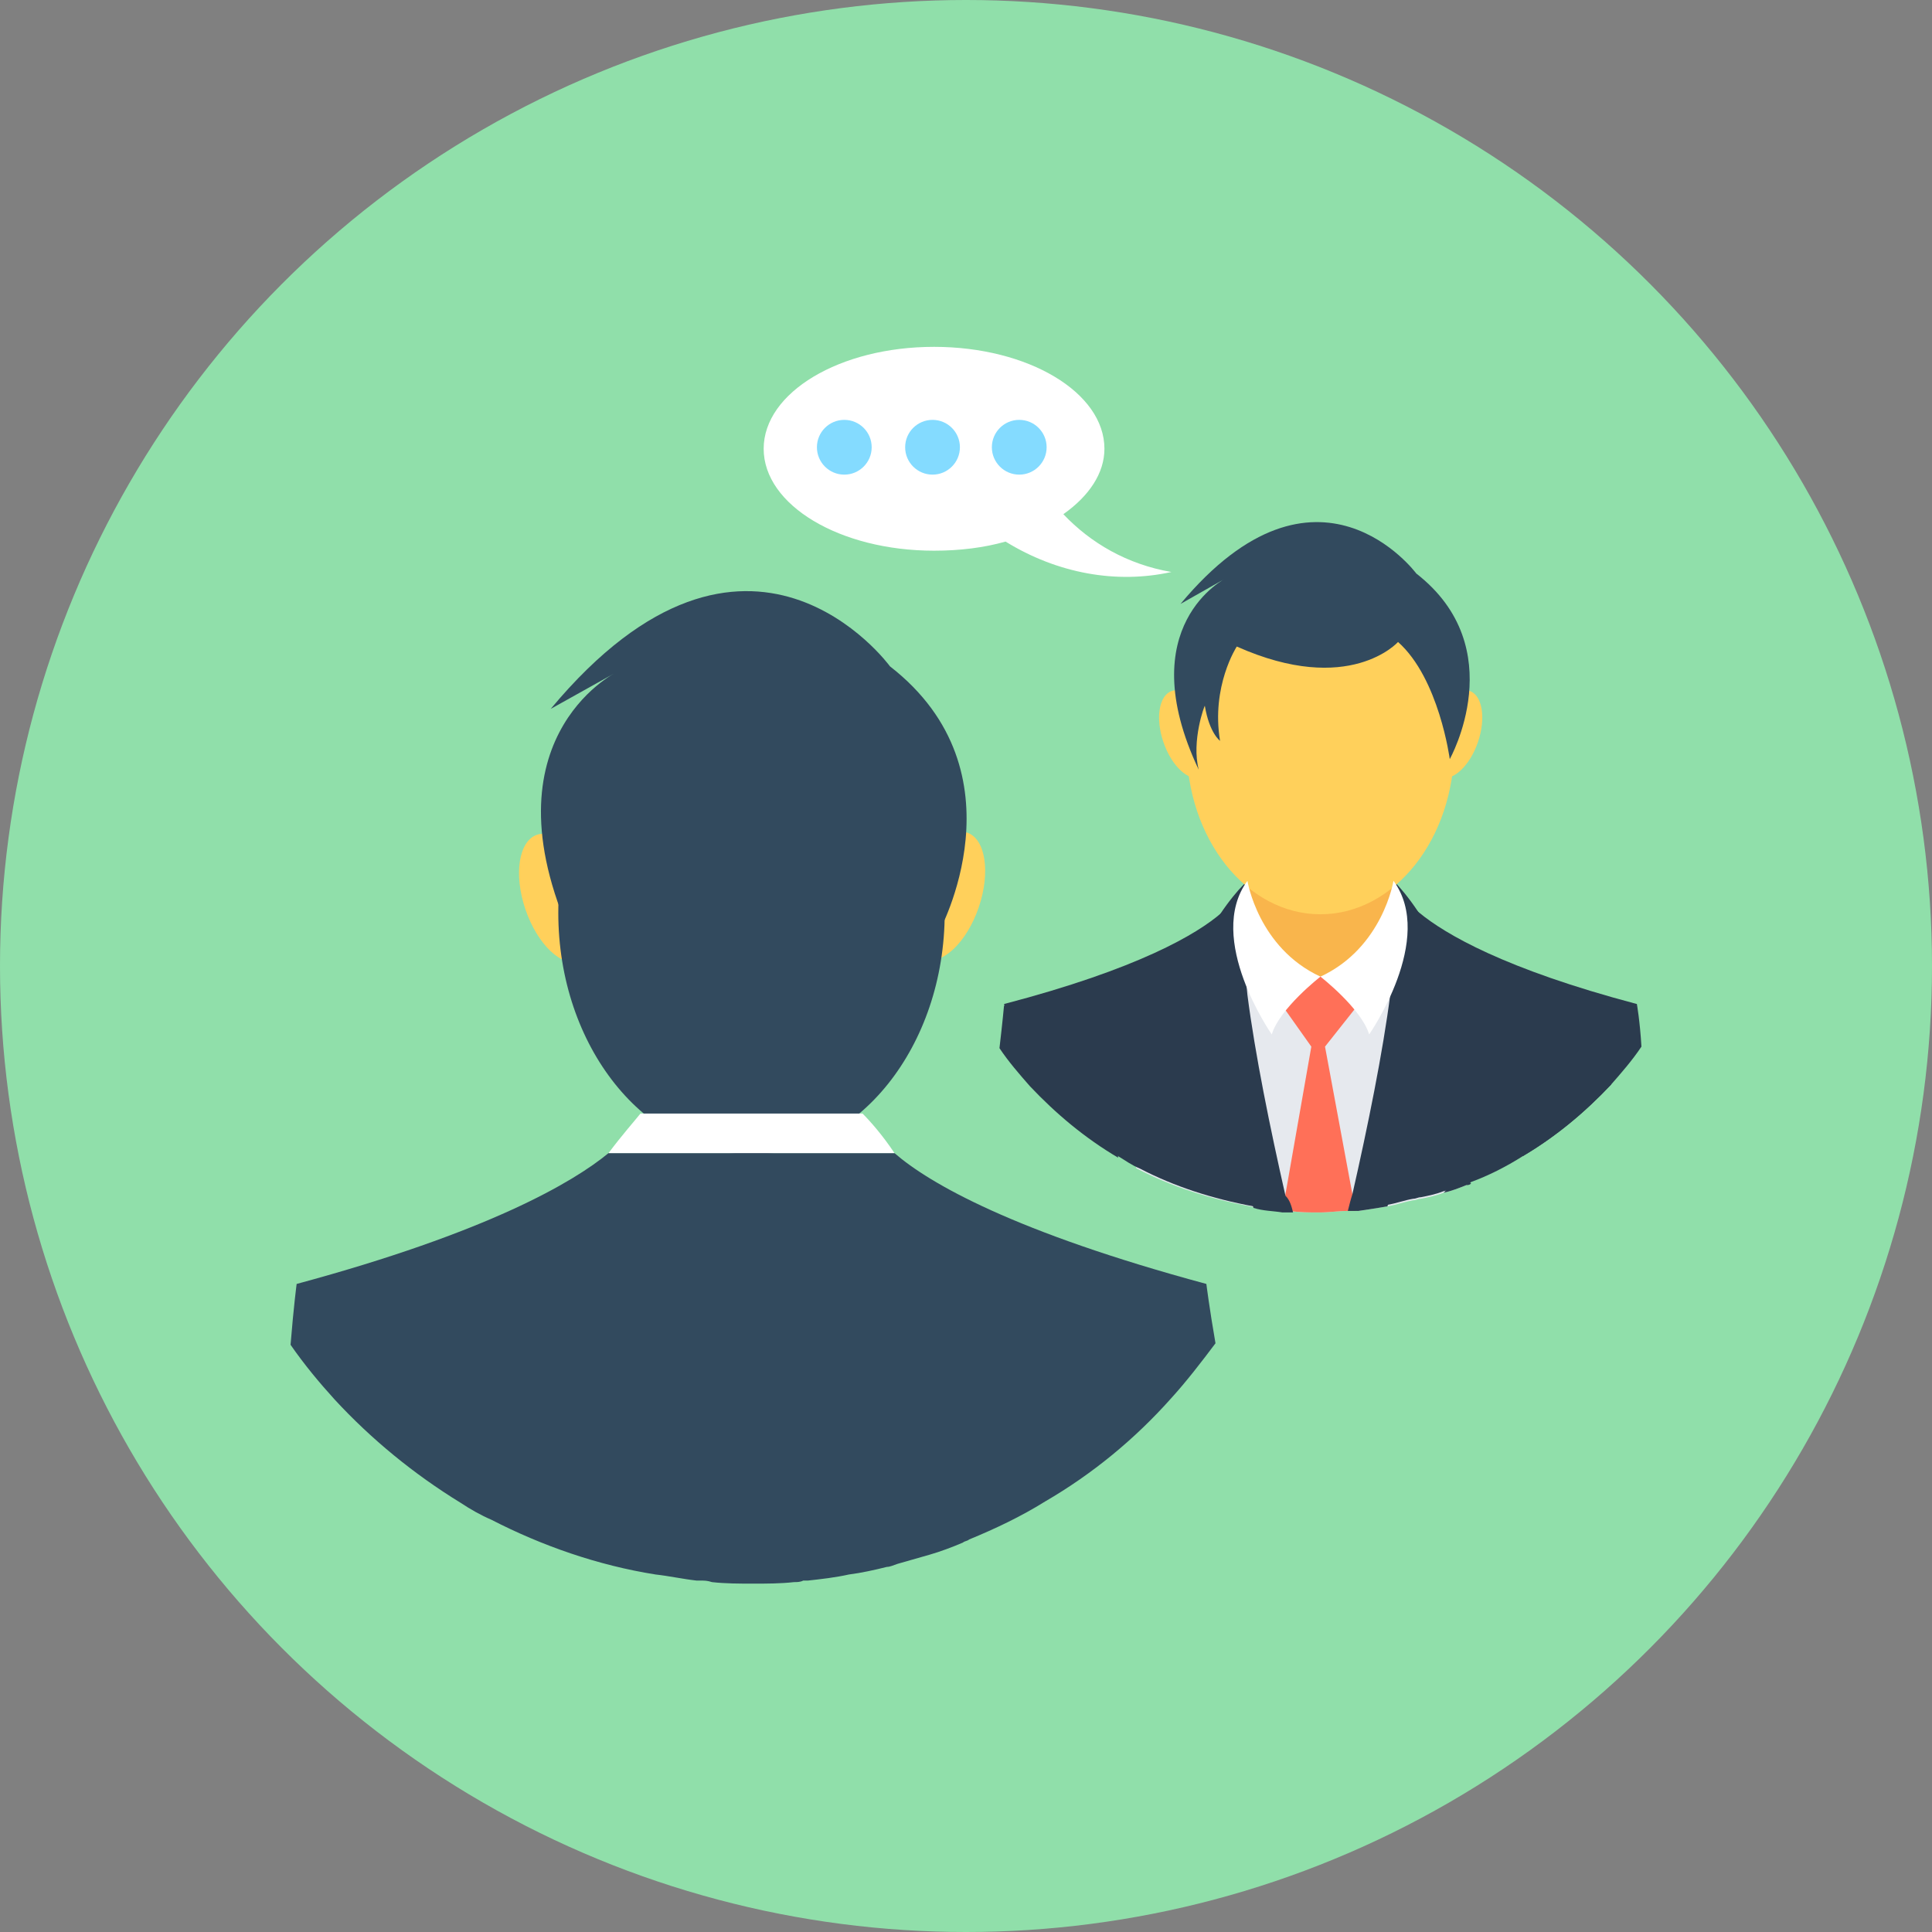 <?xml version="1.0" encoding="iso-8859-1"?>
<!-- Generator: Adobe Illustrator 19.0.0, SVG Export Plug-In . SVG Version: 6.00 Build 0)  -->
<svg xmlns="http://www.w3.org/2000/svg" xmlns:xlink="http://www.w3.org/1999/xlink" version="1.1" id="Layer_1" x="0px" y="0px" viewBox="0 0 508 508" style="enable-background:new 0 0 508 508;" xml:space="preserve">
<rect x="0" y="0" width="508" height="508" fill="#808080" stroke="none"/>
<circle style="fill:#90DFAA;" cx="254" cy="254" r="254"/>
<g>
	
		<ellipse transform="matrix(0.323 -0.947 0.947 0.323 -54.773 394.762)" style="fill:#FFD05B;" cx="248.446" cy="235.652" rx="17.6" ry="9.2"/>
	
		<ellipse transform="matrix(0.323 0.947 -0.947 0.323 322.92 20.768)" style="fill:#FFD05B;" cx="146.949" cy="236.018" rx="17.6" ry="9.2"/>
</g>
<path style="fill:#E6E9EE;" d="M391.2,301.2l-5.2,9.2l-0.4,1.2c-2,0.8-4,1.6-6,2c-2,0.8-4,1.2-6,1.6c-0.8,0-1.2,0.4-2,0.4  c-2.4,0.4-4.4,1.2-6.8,1.6s-4.8,0.8-7.6,1.2c-0.4,0-0.4,0-0.8,0s-1.2,0-2,0c-2.4,0-4.8,0.4-7.6,0.4c-2.4,0-5.2,0-7.6-0.4  c-0.8,0-1.2,0-2,0c-0.4,0-0.4,0-0.8,0c-2.4-0.4-5.2-0.4-7.6-1.2c-10.8-2-20.8-5.2-30-10c-3.6-14-7.2-29.2-5.2-31.6  c3.2-4,16-21.2,16-21.2l4.8-1.2l10-2.8l1.6-0.4h0.4l1.6-0.4l6.8-2l11.6-3.2l12,3.2l6.8,1.6l1.2,0.4h0.8l1.6,0.4l10.8,2.8l8.4,2  L391.2,301.2z"/>
<path style="fill:#FF7058;" d="M355.6,314l0.8,4.4c-0.4,0-1.2,0-2,0c-2.4,0-4.8,0.4-7.6,0.4c-2.4,0-5.2,0-7.6-0.4c-0.8,0-1.2,0-2,0  l0.8-4.4l6.8-38.8l-6.8-9.6l-7.2-8.8h32.4l-7.2,8.8l-7.6,9.6L355.6,314z"/>
<path style="fill:#F9B54C;" d="M367.6,239.6c0,15.2-9.2,17.2-20.4,17.2c-11.2,0-20.4-2.4-20.4-17.2c0-15.2,9.2-39.2,20.4-39.2  C358.4,200,367.6,224.4,367.6,239.6z"/>
<g>
	<path style="fill:#2B3B4E;" d="M294,304.4c-8.8-5.2-16.4-11.6-23.2-18.8c-2.8-3.2-5.6-6.4-8-10c0.8-6.8,1.2-11.2,1.2-11.2l0,0   c0.8,0.4,13.2,8,18.8,8C286.4,272,292.8,288.4,294,304.4z"/>
	<path style="fill:#2B3B4E;" d="M337.2,318.4c-2.4-0.4-5.2-0.4-7.6-1.2c-10.8-2-20.8-5.2-30-10c-2-0.8-3.6-2-5.6-3.2   c-8.8-5.2-16.4-11.6-23.2-18.8c-4-12.8-6.8-20.8-6.8-21.2l0,0c35.2-9.2,50.8-18.4,57.2-24c3.6-2.8,4.4-4.8,4.4-4.8   c0,0.4,0,0.8,0,0.8c0.4,4.8,0.4,9.2,0.8,14c0.4,2.8,0.4,5.6,0.8,8.4C329.6,282,333.2,302,337.2,318.4z"/>
	<path style="fill:#2B3B4E;" d="M340,318.8c-0.8,0-1.2,0-2,0c-0.4,0-0.4,0-0.8,0c-2.4-0.4-5.2-0.4-7.6-1.2c-10-26.8-19.6-54-19.6-54   l9.6-5.2l-4.8-4.8l-0.8-0.8c1.6-4.8,4.4-9.2,6.8-12.4c2.4-3.6,4.8-6.4,6-7.6l0,0c0.4-0.4,0.8-0.8,0.8-0.8v0.4c0,0.4,0,0.4-0.4,0.8   c-0.8,2.4-0.8,5.6-0.8,9.6l0,0c0,2.4,0,4.8,0.4,7.2c0.4,3.6,0.8,7.2,1.2,11.6l0,0c2,15.6,6,35.2,10,52.8   C339.2,315.6,339.6,317.2,340,318.8z"/>
	<path style="fill:#2B3B4E;" d="M431.6,275.2c-2.4,3.6-5.2,6.8-8,10c-6.8,7.2-14.4,13.6-23.2,18.8c1.2-16,7.6-32,11.2-32   c5.6,0,18-7.6,18.8-8l0,0C430.4,264,431.2,268.4,431.6,275.2z"/>
	<path style="fill:#2B3B4E;" d="M430.4,264L430.4,264c0,0.4-3.2,8.8-6.8,21.2c-6.8,7.2-14.4,13.6-23.2,18.8   c-4.4,2.8-9.2,5.2-13.6,6.8c-0.4,0.4-0.8,0.4-1.2,0.4c-2,0.8-4,1.6-6,2c-2,0.8-4,1.2-6,1.6c-0.8,0-1.2,0.4-2,0.4   c-2.4,0.4-4.4,1.2-6.8,1.6s-4.8,0.8-7.6,1.2c3.6-16.4,7.6-36.8,10-60c0.4-2.8,0.4-6,0.8-8.8c0.4-4.4,0.8-8.8,0.8-13.2l0,0   c0-0.4,0-0.8,0-0.8s0.8,2,4.4,4.8C380,245.6,395.6,254.8,430.4,264z"/>
	<path style="fill:#2B3B4E;" d="M384.4,263.2c0,0-9.2,27.2-19.6,54c-2.4,0.4-4.8,0.8-7.6,1.2c-0.4,0-0.4,0-0.8,0s-1.2,0-2,0   c0.4-1.6,0.8-3.2,1.2-4.4c4-17.6,8-37.2,10-52.8l0,0c0.4-4.4,1.2-8.4,1.2-12c0.4-2.4,0.4-4.8,0.4-7.2c0,0,0,0,0-0.4l0,0   c0-3.6,0-6.8-0.8-9.2l0,0c0-0.4,0-0.4,0-0.8v-0.4l0.4,0.4c0,0,0,0,0,0.4c1.2,1.2,3.6,4,6,7.6s5.2,7.6,6.8,12.4l0,0l-5.6,5.6   L384.4,263.2z"/>
</g>
<g>
	<ellipse style="fill:#FFD05B;" cx="347.2" cy="196" rx="35.2" ry="44.4"/>
	
		<ellipse transform="matrix(0.323 -0.947 0.947 0.323 76.121 492.726)" style="fill:#FFD05B;" cx="382.344" cy="193.175" rx="12" ry="6.4"/>
	
		<ellipse transform="matrix(0.323 0.947 -0.947 0.323 393.829 -164.66)" style="fill:#FFD05B;" cx="311.968" cy="192.851" rx="12" ry="6.4"/>
</g>
<path style="fill:#324A5E;" d="M315.2,202.4c-18-38,7.2-50.4,7.2-50.4l-12,6.8c36-43.2,62-8,62-8c25.2,19.6,8.8,48.8,8.8,48.8  s-2.8-21.2-13.6-30.8c0,0-12.8,14.4-42.4,1.2c0,0-6.8,10.4-4.4,24.8c0,0-2.8-2-4-9.2C316.8,185.2,313.2,194.8,315.2,202.4  L315.2,202.4z"/>
<g>
	<path style="fill:#FFFFFF;" d="M328,231.6c0,0,2.8,17.6,19.2,25.2c0,0-10.8,8.4-12.8,15.2C334.4,272,316.8,246.8,328,231.6z"/>
	<path style="fill:#FFFFFF;" d="M366.4,231.6c0,0-2.8,17.6-19.2,25.2c0,0,10.8,8.4,12.8,15.2C360,272,377.6,246.8,366.4,231.6z"/>
</g>
<path style="fill:#2B3B4E;" d="M386.8,311.2c-0.4,0.4-0.8,0.4-1.2,0.4c-2,0.8-4,1.6-6,2l4.8-4.8L386.8,311.2z"/>
<g>
	<ellipse style="fill:#324A5E;" cx="197.6" cy="240" rx="50.8" ry="63.6"/>
	<path style="fill:#324A5E;" d="M151.6,249.2c-26-54.4,10.4-72.4,10.4-72.4l-17.2,9.6c52-62.4,89.2-11.2,89.2-11.2   c36,28,12.8,70,12.8,70s-4-30.8-19.6-44.4c0,0-18.4,20.8-61.2,1.6c0,0-10,15.2-6.4,35.2c0,0-4.4-2.8-5.6-13.2   C154,224.4,148.8,238.4,151.6,249.2L151.6,249.2z"/>
	<path style="fill:#324A5E;" d="M317.2,337.6c-50.4-13.6-72.8-26.4-82-34.4H160c-9.2,7.6-31.6,20.8-82,34.4c0,0-0.8,6-1.6,16   c3.6,5.2,7.6,10,11.6,14.4c9.6,10.4,20.8,19.6,33.2,27.2c2.4,1.6,5.2,3.2,8,4.4c13.2,6.8,28,12,43.2,14.4c3.6,0.4,7.2,1.2,10.8,1.6   c0.4,0,0.8,0,1.2,0c0.8,0,1.6,0,2.8,0.4c3.6,0.4,7.2,0.4,10.8,0.4s7.2,0,10.8-0.4c0.8,0,1.6,0,2.4-0.4c0.4,0,0.8,0,1.2,0   c3.6-0.4,7.2-0.8,10.8-1.6c3.2-0.4,6.8-1.2,10-2c0.8,0,1.6-0.4,2.8-0.8c2.8-0.8,5.6-1.6,8.4-2.4c2.8-0.8,6-2,8.8-3.2   c0.4-0.4,1.2-0.4,1.6-0.8c6.8-2.8,13.6-6,20-10c12.4-7.2,23.6-16.4,33.2-27.2c4-4.4,8-9.6,11.6-14.4   C318,344,317.2,337.6,317.2,337.6z"/>
</g>
<g>
	<path style="fill:#FFFFFF;" d="M226.8,292.8h-58.4c-1.6,2-4.8,5.6-8.4,10.4h75.2C232,298.4,228.8,294.8,226.8,292.8z"/>
	<path style="fill:#FFFFFF;" d="M308,150.4c-11.6-2-21.2-7.6-28.4-15.2c6.8-4.8,10.8-10.8,10.8-17.2c0-14.8-20-26.8-44.8-26.8   s-44.8,12-44.8,26.8s20,26.8,44.8,26.8c6.8,0,13.2-0.8,18.8-2.4C278,150.8,293.6,153.6,308,150.4z"/>
</g>
<g>
	<circle style="fill:#84DBFF;" cx="222" cy="117.6" r="7.2"/>
	<circle style="fill:#84DBFF;" cx="245.2" cy="117.6" r="7.2"/>
	<circle style="fill:#84DBFF;" cx="268" cy="117.6" r="7.2"/>
</g>
<g>
</g>
<g>
</g>
<g>
</g>
<g>
</g>
<g>
</g>
<g>
</g>
<g>
</g>
<g>
</g>
<g>
</g>
<g>
</g>
<g>
</g>
<g>
</g>
<g>
</g>
<g>
</g>
<g>
</g>
</svg>
